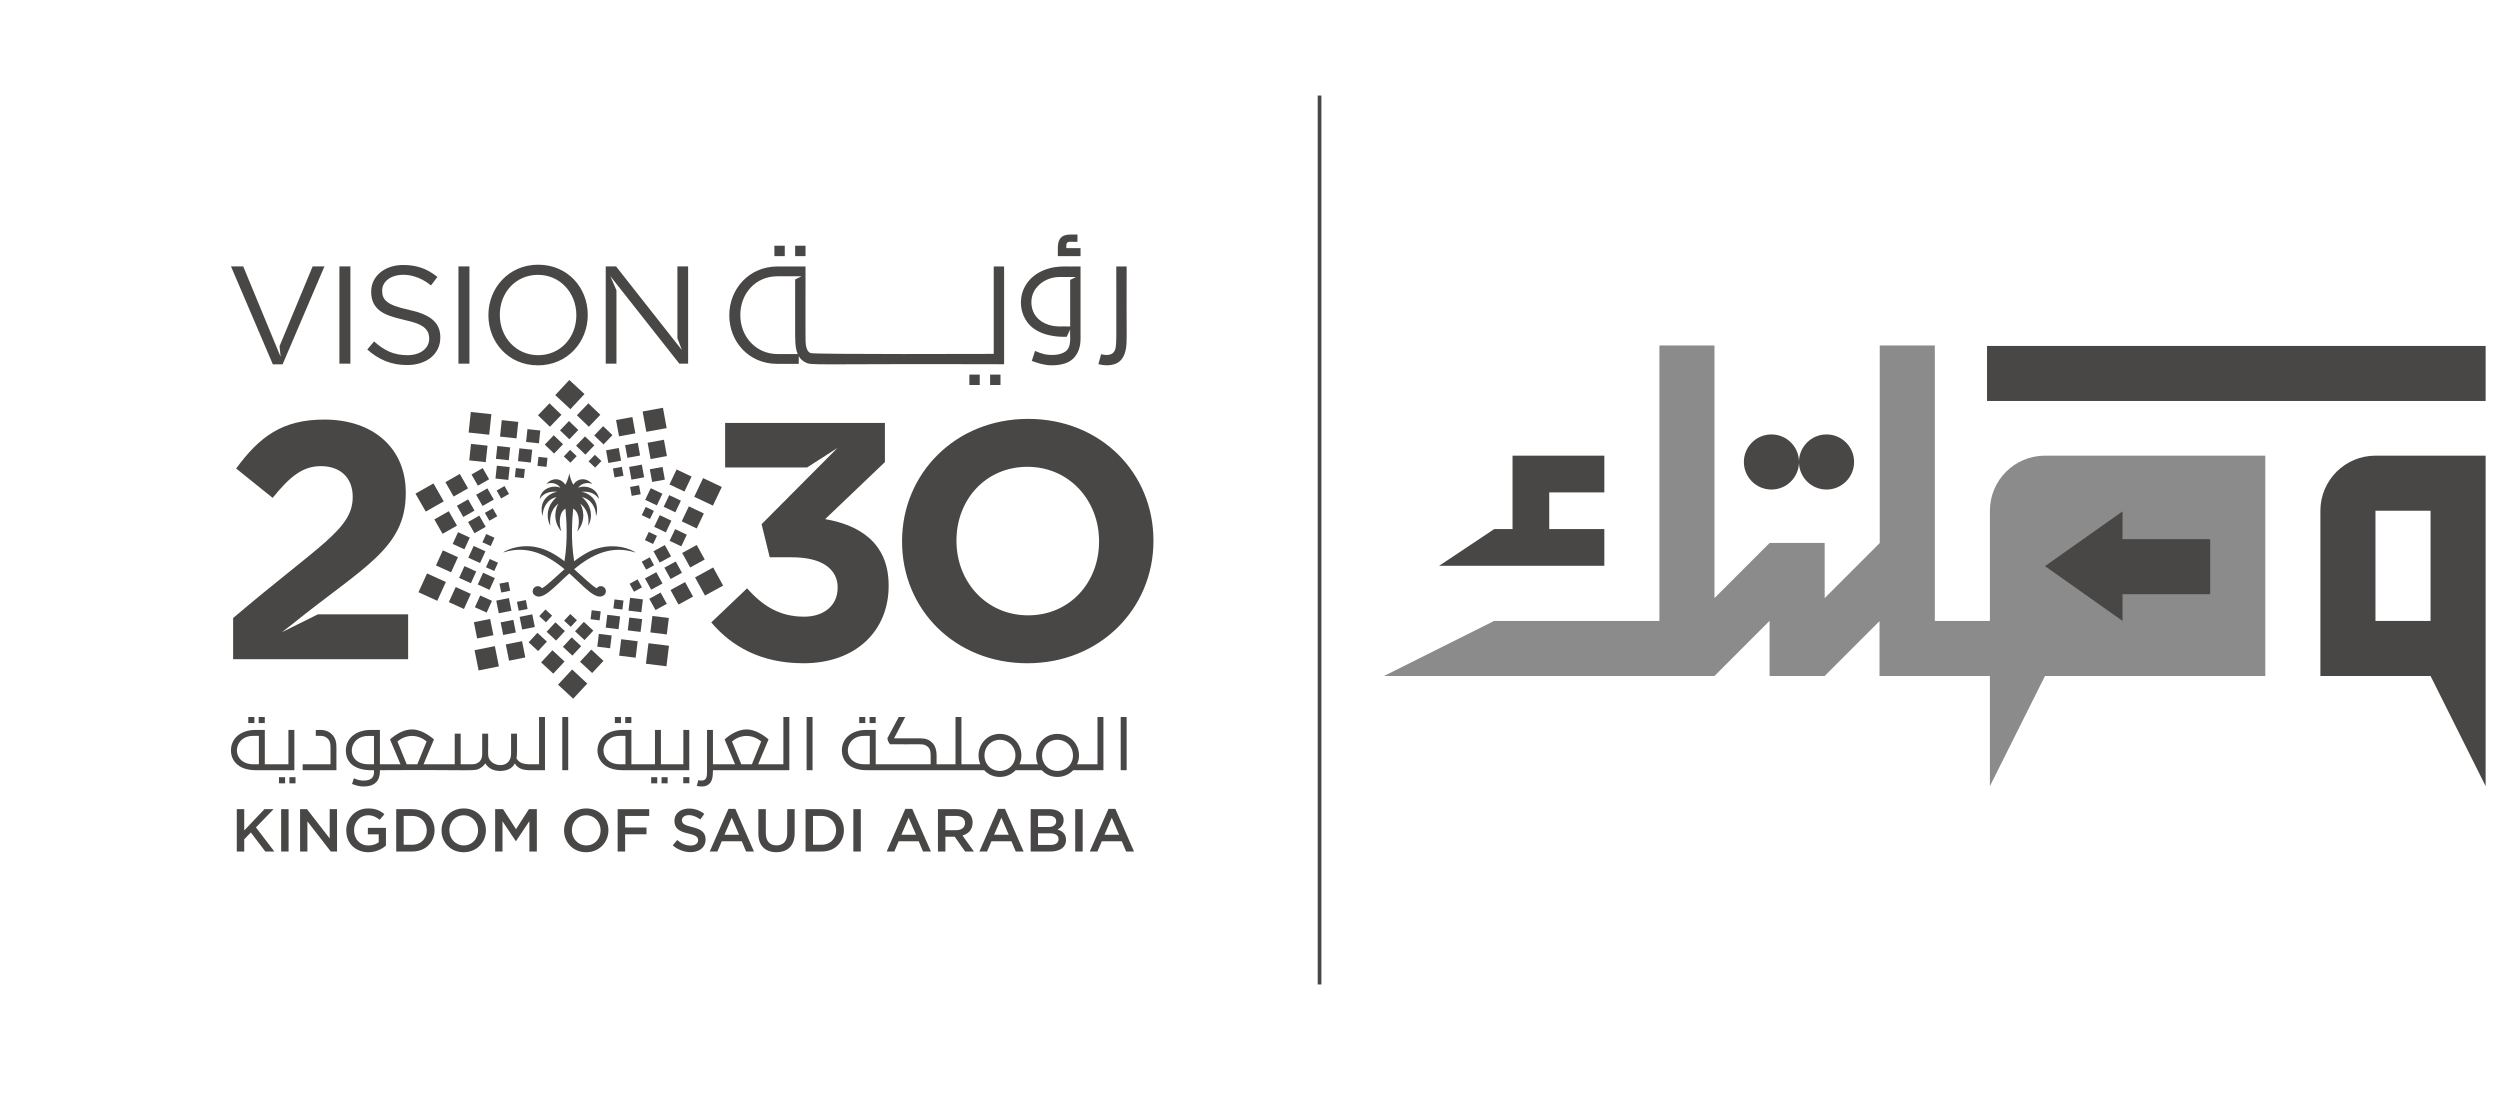 <?xml version="1.0" encoding="utf-8"?>
<svg width="900" zoomAndPan="magnify" viewBox="0 0 675 300" height="400" preserveAspectRatio="xMidYMid meet" version="1.0" xmlns="http://www.w3.org/2000/svg">
  <defs>
    <clipPath id="id1">
      <path d="M 57.465 48 L 365.715 48 L 365.715 192 L 57.465 192 Z M 57.465 48 " clip-rule="nonzero"/>
    </clipPath>
    <clipPath id="id2">
      <path d="M 57.465 209 L 357 209 L 357 233 L 57.465 233 Z M 57.465 209 " clip-rule="nonzero"/>
    </clipPath>
    <clipPath id="id3">
      <path d="M 59 240 L 72 240 L 72 254.98 L 59 254.98 Z M 59 240 " clip-rule="nonzero"/>
    </clipPath>
    <clipPath id="id4">
      <path d="M 74 240 L 77 240 L 77 254.98 L 74 254.98 Z M 74 240 " clip-rule="nonzero"/>
    </clipPath>
    <clipPath id="id5">
      <path d="M 80 240 L 93 240 L 93 254.98 L 80 254.98 Z M 80 240 " clip-rule="nonzero"/>
    </clipPath>
    <clipPath id="id6">
      <path d="M 95 240 L 110 240 L 110 254.98 L 95 254.98 Z M 95 240 " clip-rule="nonzero"/>
    </clipPath>
    <clipPath id="id7">
      <path d="M 112 240 L 126 240 L 126 254.98 L 112 254.98 Z M 112 240 " clip-rule="nonzero"/>
    </clipPath>
    <clipPath id="id8">
      <path d="M 127 240 L 143 240 L 143 254.98 L 127 254.98 Z M 127 240 " clip-rule="nonzero"/>
    </clipPath>
    <clipPath id="id9">
      <path d="M 145 240 L 160 240 L 160 254.98 L 145 254.98 Z M 145 240 " clip-rule="nonzero"/>
    </clipPath>
    <clipPath id="id10">
      <path d="M 168 240 L 184 240 L 184 254.98 L 168 254.98 Z M 168 240 " clip-rule="nonzero"/>
    </clipPath>
    <clipPath id="id11">
      <path d="M 186 240 L 198 240 L 198 254.98 L 186 254.98 Z M 186 240 " clip-rule="nonzero"/>
    </clipPath>
    <clipPath id="id12">
      <path d="M 205 240 L 217 240 L 217 254.98 L 205 254.98 Z M 205 240 " clip-rule="nonzero"/>
    </clipPath>
    <clipPath id="id13">
      <path d="M 217 240 L 233 240 L 233 254.98 L 217 254.98 Z M 217 240 " clip-rule="nonzero"/>
    </clipPath>
    <clipPath id="id14">
      <path d="M 233 240 L 246 240 L 246 254.98 L 233 254.98 Z M 233 240 " clip-rule="nonzero"/>
    </clipPath>
    <clipPath id="id15">
      <path d="M 249 240 L 263 240 L 263 254.98 L 249 254.98 Z M 249 240 " clip-rule="nonzero"/>
    </clipPath>
    <clipPath id="id16">
      <path d="M 265 240 L 268 240 L 268 254.98 L 265 254.98 Z M 265 240 " clip-rule="nonzero"/>
    </clipPath>
    <clipPath id="id17">
      <path d="M 276 240 L 292 240 L 292 254.98 L 276 254.98 Z M 276 240 " clip-rule="nonzero"/>
    </clipPath>
    <clipPath id="id18">
      <path d="M 293 240 L 306 240 L 306 254.98 L 293 254.98 Z M 293 240 " clip-rule="nonzero"/>
    </clipPath>
    <clipPath id="id19">
      <path d="M 307 240 L 323 240 L 323 254.98 L 307 254.98 Z M 307 240 " clip-rule="nonzero"/>
    </clipPath>
    <clipPath id="id20">
      <path d="M 324 240 L 337 240 L 337 254.98 L 324 254.98 Z M 324 240 " clip-rule="nonzero"/>
    </clipPath>
    <clipPath id="id21">
      <path d="M 339 240 L 343 240 L 343 254.98 L 339 254.98 Z M 339 240 " clip-rule="nonzero"/>
    </clipPath>
    <clipPath id="id22">
      <path d="M 344 240 L 360 240 L 360 254.98 L 344 254.98 Z M 344 240 " clip-rule="nonzero"/>
    </clipPath>
  </defs>
  <path stroke-linecap="butt" stroke-linejoin="miter" d="M 236.276 145.802 L 476.284 145.802" stroke-width="1" stroke-opacity="1" stroke-miterlimit="4" style="stroke: rgb(73, 70, 70);" transform="matrix(0, 1, -1, 0, 502.082, -210.478)"/>
  <g clip-path="url(#id1)" style="" transform="matrix(0.808, 0, 0, 0.808, 15.931, 24.323)">
    <path d="M 277.23 165.477 L 277.23 165.703 C 277.23 180.59 266.395 191.531 248.781 191.531 C 234.555 191.531 224.73 185.891 217.957 177.883 L 229.926 166.492 C 235.344 172.582 240.992 175.965 249.008 175.965 C 255.555 175.965 260.184 172.242 260.184 166.379 C 260.098 166.223 261.461 156.117 244.715 156.117 L 237.492 156.117 L 234.781 145.059 L 260.133 119.582 L 249.973 126.113 L 222.59 126.113 L 222.59 111.227 L 275.988 111.227 L 275.988 124.309 L 256.008 143.371 C 266.73 145.176 277.23 150.812 277.23 165.477 M 227.668 75.125 C 227.668 67.977 232.797 62.223 239.996 62.223 L 248.109 62.223 L 245.984 63.281 C 246.082 82.875 245.598 85.344 246.848 88.207 L 240.086 88.203 C 232.887 88.203 227.668 82.359 227.668 75.215 Z M 239.996 91.488 L 247.199 91.488 L 247.199 88.895 C 247.727 89.805 248.434 90.516 249.473 91.008 C 251.766 92.098 250.102 91.414 315.812 91.613 L 315.812 58.941 L 312.348 58.941 L 312.348 88.152 C 312.348 88.152 252.262 88.383 251.121 87.871 C 250.129 87.426 249.77 86.402 249.602 85.316 C 249.34 83.551 249.5 83.52 249.453 58.941 L 240.086 58.941 C 230.504 58.941 223.98 66.539 223.98 75.215 L 223.98 75.305 C 223.98 83.98 230.414 91.488 239.996 91.488 M 341.355 55.477 L 333.762 55.477 C 333.93 52.965 332.766 48.277 337.883 48.277 L 340.328 48.277 L 340.328 50.691 C 337.961 50.867 336.598 50.117 336.598 52.008 L 336.598 52.809 L 341.355 52.809 Z M 350.133 91.969 C 349.211 91.969 348.27 91.84 347.316 91.578 L 348.227 88.246 C 349.797 88.691 351.801 88.719 352.625 87.316 C 353.59 85.656 353.246 85.07 353.297 58.941 L 356.762 58.941 C 356.664 83.332 357 84.012 356.438 86.84 C 355.773 90.148 353.77 91.969 350.133 91.969 M 249.453 55.477 L 245.984 55.477 L 245.984 52.016 L 249.453 52.016 Z M 325.738 67.426 C 327.363 64.254 330.777 62.492 334.27 62.453 L 334.27 62.449 L 339.871 62.449 L 337.891 63.434 L 337.891 78.984 C 335.164 78.902 333.246 79.242 330.719 78.441 C 327.27 77.355 324.934 74.699 324.934 70.844 C 324.934 69.605 325.203 68.465 325.738 67.426 M 325.738 79.699 C 330.25 82.918 336.402 82.383 336.727 82.445 L 337.891 80.004 C 337.703 82.371 338.543 85.68 336.332 87.336 C 334.461 88.734 331.129 88.691 329.074 88.203 C 328.223 88 327.246 87.652 326.148 87.164 L 325.066 90.496 C 327.262 91.309 329.363 91.969 331.695 91.969 C 335.074 91.969 337.527 91.168 339.062 89.566 C 340.59 87.965 341.355 85.809 341.355 83.094 L 341.355 58.941 C 337.09 59.078 333.855 58.512 329.961 59.852 C 319.531 63.441 319.32 75.125 325.738 79.699 M 242.52 55.477 L 239.051 55.477 L 239.051 52.016 L 242.52 52.016 Z M 206.641 58.906 L 210.223 58.906 L 210.223 91.422 L 207.293 91.422 L 184.238 62.172 L 186.277 66.914 L 186.277 91.422 L 182.695 91.422 L 182.695 58.906 L 186.137 58.906 L 208.148 86.879 L 206.641 82.887 Z M 71.461 91.652 L 57.465 58.906 L 61.555 58.906 C 61.766 59.41 72.918 86.395 74.051 89.133 L 73.695 85.559 L 84.758 58.906 L 88.707 58.906 L 74.715 91.652 Z M 133.48 58.906 L 137.152 58.906 L 137.152 91.418 L 133.48 91.418 Z M 172.871 75.254 C 172.871 82.641 167.574 88.586 160.133 88.586 C 152.695 88.586 147.301 82.547 147.301 75.164 L 147.301 75.07 C 147.301 67.684 152.602 61.738 160.039 61.738 C 167.48 61.738 172.871 67.777 172.871 75.164 Z M 160.133 58.348 C 150.23 58.348 143.488 66.199 143.488 75.164 L 143.488 75.254 C 143.488 84.219 150.137 91.977 160.039 91.977 C 169.945 91.977 176.688 84.129 176.688 75.164 L 176.688 75.07 C 176.688 66.105 170.035 58.348 160.133 58.348 M 127.418 82.594 L 127.418 82.688 C 127.418 88.258 122.77 91.883 116.309 91.883 C 111.145 91.883 106.914 90.164 103.012 86.68 L 105.289 83.988 C 108.684 87.051 111.938 88.586 116.449 88.586 C 120.816 88.586 123.699 86.266 123.699 83.059 L 123.699 82.965 C 123.699 73.891 104.312 79.879 104.312 67.406 L 104.312 67.312 C 104.312 62.203 108.82 58.441 115.008 58.441 C 119.746 58.441 123.141 59.789 126.441 62.438 L 124.305 65.27 C 116.926 59.262 107.984 61.562 107.984 66.988 L 107.984 67.082 C 107.984 70.145 109.656 71.863 116.82 73.398 C 124.074 74.977 127.418 77.625 127.418 82.594 M 97.371 91.422 L 93.699 91.422 L 93.699 58.906 L 97.371 58.906 Z M 311.137 95.074 L 314.605 95.074 L 314.605 98.539 L 311.137 98.539 Z M 304.203 95.074 L 307.672 95.074 L 307.672 98.539 L 304.203 98.539 Z M 86.531 175.176 L 116.664 175.176 L 116.664 190.18 L 58.18 190.18 L 58.18 176.418 C 87.402 151.594 98.148 146.742 98.148 135.926 C 98.148 129.273 93.742 125.664 87.535 125.664 C 81.438 125.664 77.262 129.043 71.391 136.262 L 59.195 126.453 C 66.988 115.852 74.551 110.098 88.664 110.098 C 105.035 110.098 115.875 119.684 115.875 134.461 L 115.875 134.684 C 115.875 153.211 101.859 159.184 77.828 178.57 L 74.473 181.156 Z M 347.539 150.926 C 347.539 164.461 337.828 175.516 323.828 175.516 C 309.828 175.516 299.895 164.234 299.895 150.699 L 299.895 150.477 C 299.895 136.941 309.605 125.887 323.602 125.887 C 337.602 125.887 347.539 137.168 347.539 150.699 Z M 323.828 109.871 C 299.441 109.871 281.715 128.258 281.715 150.699 L 281.715 150.926 C 281.715 173.371 299.215 191.531 323.602 191.531 C 347.988 191.531 365.715 173.145 365.715 150.699 L 365.715 150.477 C 365.715 128.031 348.215 109.871 323.828 109.871 " fill-opacity="1" fill-rule="nonzero" style="fill: rgb(73, 70, 70);"/>
  </g>
  <path d="M 148.356 108.898 L 151.591 111.997 L 148.486 115.229 L 145.254 112.126" fill-opacity="1" fill-rule="nonzero" style="fill: rgb(73, 70, 70);"/>
  <path d="M 155.757 112.126 L 158.989 115.229 L 162.094 111.997 L 158.859 108.898" fill-opacity="1" fill-rule="nonzero" style="fill: rgb(73, 70, 70);"/>
  <path d="M 151.203 116.197 L 153.722 118.612 L 156.136 116.096 L 153.621 113.682" fill-opacity="1" fill-rule="nonzero" style="fill: rgb(73, 70, 70);"/>
  <path d="M 160.434 117.58 L 162.953 119.994 L 165.367 117.479 L 162.849 115.064" fill-opacity="1" fill-rule="nonzero" style="fill: rgb(73, 70, 70);"/>
  <path d="M 147.088 120.045 L 149.603 122.459 L 152.02 119.944 L 149.505 117.529" fill-opacity="1" fill-rule="nonzero" style="fill: rgb(73, 70, 70);"/>
  <path d="M 155.536 120.338 L 158.052 122.752 L 160.469 120.237 L 157.951 117.823" fill-opacity="1" fill-rule="nonzero" style="fill: rgb(73, 70, 70);"/>
  <path d="M 152.229 123.229 L 154.002 124.927 L 155.7 123.16 L 153.93 121.458" fill-opacity="1" fill-rule="nonzero" style="fill: rgb(73, 70, 70);"/>
  <path d="M 158.91 124.564 L 160.684 126.262 L 162.382 124.491 L 160.611 122.793" fill-opacity="1" fill-rule="nonzero" style="fill: rgb(73, 70, 70);"/>
  <path d="M 173.503 111.104 L 178.995 110.097 L 180.001 115.585 L 174.507 116.595 Z M 173.503 111.104" fill-opacity="1" fill-rule="nonzero" style="fill: rgb(73, 70, 70);"/>
  <path d="M 166.333 113.404 L 170.739 112.596 L 171.547 117.002 L 167.138 117.81 Z M 166.333 113.404" fill-opacity="1" fill-rule="nonzero" style="fill: rgb(73, 70, 70);"/>
  <path d="M 174.851 119.543 L 179.26 118.732 L 180.068 123.137 L 175.659 123.945 Z M 174.851 119.543" fill-opacity="1" fill-rule="nonzero" style="fill: rgb(73, 70, 70);"/>
  <path d="M 168.776 120.187 L 172.206 119.559 L 172.834 122.986 L 169.4 123.614 Z M 168.776 120.187" fill-opacity="1" fill-rule="nonzero" style="fill: rgb(73, 70, 70);"/>
  <path d="M 175.45 126.701 L 178.884 126.073 L 179.512 129.5 L 176.079 130.131 Z M 175.45 126.701" fill-opacity="1" fill-rule="nonzero" style="fill: rgb(73, 70, 70);"/>
  <path d="M 163.631 121.582 L 167.065 120.95 L 167.693 124.381 L 164.259 125.009 Z M 163.631 121.582" fill-opacity="1" fill-rule="nonzero" style="fill: rgb(73, 70, 70);"/>
  <path d="M 169.861 126.073 L 173.292 125.444 L 173.92 128.872 L 170.489 129.503 Z M 169.861 126.073" fill-opacity="1" fill-rule="nonzero" style="fill: rgb(73, 70, 70);"/>
  <path d="M 165.487 126.486 L 167.901 126.044 L 168.343 128.455 L 165.929 128.9 Z M 165.487 126.486" fill-opacity="1" fill-rule="nonzero" style="fill: rgb(73, 70, 70);"/>
  <path d="M 170.126 131.476 L 172.541 131.034 L 172.979 133.445 L 170.565 133.884 Z M 170.126 131.476" fill-opacity="1" fill-rule="nonzero" style="fill: rgb(73, 70, 70);"/>
  <path d="M 189.842 129.086 L 187.44 134.127 L 192.487 136.522 L 194.885 131.485" fill-opacity="1" fill-rule="nonzero" style="fill: rgb(73, 70, 70);"/>
  <path d="M 182.681 126.757 L 180.756 130.8 L 184.802 132.722 L 186.727 128.679" fill-opacity="1" fill-rule="nonzero" style="fill: rgb(73, 70, 70);"/>
  <path d="M 185.991 136.715 L 184.066 140.76 L 188.115 142.682 L 190.041 138.64" fill-opacity="1" fill-rule="nonzero" style="fill: rgb(73, 70, 70);"/>
  <path d="M 180.689 133.685 L 179.19 136.831 L 182.343 138.33 L 183.842 135.181" fill-opacity="1" fill-rule="nonzero" style="fill: rgb(73, 70, 70);"/>
  <path d="M 182.29 142.872 L 180.79 146.018 L 183.94 147.517 L 185.442 144.368" fill-opacity="1" fill-rule="nonzero" style="fill: rgb(73, 70, 70);"/>
  <path d="M 175.703 131.81 L 174.201 134.957 L 177.354 136.456 L 178.853 133.306" fill-opacity="1" fill-rule="nonzero" style="fill: rgb(73, 70, 70);"/>
  <path d="M 178.127 139.094 L 176.625 142.241 L 179.777 143.74 L 181.276 140.59" fill-opacity="1" fill-rule="nonzero" style="fill: rgb(73, 70, 70);"/>
  <path d="M 174.336 136.872 L 173.279 139.088 L 175.495 140.142 L 176.552 137.926" fill-opacity="1" fill-rule="nonzero" style="fill: rgb(73, 70, 70);"/>
  <path d="M 174.119 145.832 L 175.17 143.62 L 177.385 144.674 L 176.334 146.889 Z M 174.119 145.832" fill-opacity="1" fill-rule="nonzero" style="fill: rgb(73, 70, 70);"/>
  <path d="M 192.559 153.217 L 187.661 155.9 L 190.35 160.795 L 195.248 158.109" fill-opacity="1" fill-rule="nonzero" style="fill: rgb(73, 70, 70);"/>
  <path d="M 188.119 147.145 L 184.189 149.297 L 186.345 153.223 L 190.274 151.068" fill-opacity="1" fill-rule="nonzero" style="fill: rgb(73, 70, 70);"/>
  <path d="M 184.972 157.156 L 181.04 159.308 L 183.198 163.234 L 187.124 161.082" fill-opacity="1" fill-rule="nonzero" style="fill: rgb(73, 70, 70);"/>
  <path d="M 182.447 151.598 L 179.386 153.274 L 181.065 156.329 L 184.126 154.653" fill-opacity="1" fill-rule="nonzero" style="fill: rgb(73, 70, 70);"/>
  <path d="M 178.363 159.984 L 175.302 161.659 L 176.981 164.714 L 180.042 163.039" fill-opacity="1" fill-rule="nonzero" style="fill: rgb(73, 70, 70);"/>
  <path d="M 179.5 147.161 L 176.438 148.837 L 178.117 151.895 L 181.179 150.219" fill-opacity="1" fill-rule="nonzero" style="fill: rgb(73, 70, 70);"/>
  <path d="M 177.199 154.486 L 174.138 156.162 L 175.817 159.217 L 178.875 157.541" fill-opacity="1" fill-rule="nonzero" style="fill: rgb(73, 70, 70);"/>
  <path d="M 175.422 150.468 L 173.27 151.649 L 174.453 153.798 L 176.602 152.621" fill-opacity="1" fill-rule="nonzero" style="fill: rgb(73, 70, 70);"/>
  <path d="M 172.149 156.436 L 169.997 157.617 L 171.177 159.766 L 173.33 158.589" fill-opacity="1" fill-rule="nonzero" style="fill: rgb(73, 70, 70);"/>
  <path d="M 174.396 179.21 L 175.081 173.671 L 180.623 174.356 L 179.941 179.898 Z M 174.396 179.21" fill-opacity="1" fill-rule="nonzero" style="fill: rgb(73, 70, 70);"/>
  <path d="M 175.593 170.752 L 176.142 166.308 L 180.588 166.86 L 180.039 171.301 Z M 175.593 170.752" fill-opacity="1" fill-rule="nonzero" style="fill: rgb(73, 70, 70);"/>
  <path d="M 167.175 177.032 L 167.725 172.589 L 172.171 173.138 L 171.622 177.581 Z M 167.175 177.032" fill-opacity="1" fill-rule="nonzero" style="fill: rgb(73, 70, 70);"/>
  <path d="M 169.492 170.196 L 169.918 166.737 L 173.383 167.167 L 172.954 170.626 Z M 169.492 170.196" fill-opacity="1" fill-rule="nonzero" style="fill: rgb(73, 70, 70);"/>
  <path d="M 161.267 174.605 L 161.694 171.146 L 165.156 171.576 L 164.73 175.035 Z M 161.267 174.605" fill-opacity="1" fill-rule="nonzero" style="fill: rgb(73, 70, 70);"/>
  <path d="M 169.697 164.866 L 170.123 161.407 L 173.588 161.836 L 173.159 165.298 Z M 169.697 164.866" fill-opacity="1" fill-rule="nonzero" style="fill: rgb(73, 70, 70);"/>
  <path d="M 163.543 169.458 L 163.969 165.999 L 167.434 166.428 L 167.005 169.887 Z M 163.543 169.458" fill-opacity="1" fill-rule="nonzero" style="fill: rgb(73, 70, 70);"/>
  <path d="M 165.613 164.276 L 165.913 161.842 L 168.346 162.142 L 168.047 164.576 Z M 165.613 164.276" fill-opacity="1" fill-rule="nonzero" style="fill: rgb(73, 70, 70);"/>
  <path d="M 159.456 167.195 L 159.756 164.762 L 162.192 165.065 L 161.892 167.498 Z M 159.456 167.195" fill-opacity="1" fill-rule="nonzero" style="fill: rgb(73, 70, 70);"/>
  <path d="M 158.566 184.562 L 154.469 180.766 L 150.67 184.856 L 154.763 188.653" fill-opacity="1" fill-rule="nonzero" style="fill: rgb(73, 70, 70);"/>
  <path d="M 157.812 106.395 L 153.715 102.595 L 149.915 106.685 L 154.009 110.482" fill-opacity="1" fill-rule="nonzero" style="fill: rgb(73, 70, 70);"/>
  <path d="M 162.934 178.437 L 159.648 175.388 L 156.6 178.67 L 159.885 181.716" fill-opacity="1" fill-rule="nonzero" style="fill: rgb(73, 70, 70);"/>
  <path d="M 152.431 178.61 L 149.145 175.565 L 146.097 178.844 L 149.382 181.889" fill-opacity="1" fill-rule="nonzero" style="fill: rgb(73, 70, 70);"/>
  <path d="M 156.915 174.463 L 154.356 172.09 L 151.983 174.646 L 154.539 177.016" fill-opacity="1" fill-rule="nonzero" style="fill: rgb(73, 70, 70);"/>
  <path d="M 147.662 173.236 L 145.106 170.865 L 142.732 173.419 L 145.289 175.792" fill-opacity="1" fill-rule="nonzero" style="fill: rgb(73, 70, 70);"/>
  <path d="M 160.198 170.272 L 157.641 167.899 L 155.268 170.452 L 157.824 172.825" fill-opacity="1" fill-rule="nonzero" style="fill: rgb(73, 70, 70);"/>
  <path d="M 152.516 170.398 L 149.96 168.025 L 147.586 170.581 L 150.143 172.952" fill-opacity="1" fill-rule="nonzero" style="fill: rgb(73, 70, 70);"/>
  <path d="M 155.77 167.451 L 153.971 165.781 L 152.304 167.58 L 154.1 169.246" fill-opacity="1" fill-rule="nonzero" style="fill: rgb(73, 70, 70);"/>
  <path d="M 149.07 166.226 L 147.271 164.56 L 145.601 166.356 L 147.4 168.025" fill-opacity="1" fill-rule="nonzero" style="fill: rgb(73, 70, 70);"/>
  <path d="M 128.13 175.552 L 133.608 174.451 L 134.704 179.923 L 129.225 181.021 Z M 128.13 175.552" fill-opacity="1" fill-rule="nonzero" style="fill: rgb(73, 70, 70);"/>
  <path d="M 136.562 173.996 L 140.956 173.116 L 141.833 177.506 L 137.44 178.386 Z M 136.562 173.996" fill-opacity="1" fill-rule="nonzero" style="fill: rgb(73, 70, 70);"/>
  <path d="M 127.947 167.997 L 132.34 167.116 L 133.22 171.506 L 128.827 172.387 Z M 127.947 167.997" fill-opacity="1" fill-rule="nonzero" style="fill: rgb(73, 70, 70);"/>
  <path d="M 135.174 168.035 L 138.595 167.35 L 139.28 170.768 L 135.859 171.452 Z M 135.174 168.035" fill-opacity="1" fill-rule="nonzero" style="fill: rgb(73, 70, 70);"/>
  <path d="M 140.293 166.554 L 143.714 165.866 L 144.399 169.287 L 140.978 169.972 Z M 140.293 166.554" fill-opacity="1" fill-rule="nonzero" style="fill: rgb(73, 70, 70);"/>
  <path d="M 133.987 162.168 L 137.408 161.48 L 138.093 164.897 L 134.672 165.585 Z M 133.987 162.168" fill-opacity="1" fill-rule="nonzero" style="fill: rgb(73, 70, 70);"/>
  <path d="M 139.57 162.496 L 141.978 162.013 L 142.458 164.418 L 140.053 164.901 Z M 139.57 162.496" fill-opacity="1" fill-rule="nonzero" style="fill: rgb(73, 70, 70);"/>
  <path d="M 134.855 157.585 L 137.26 157.102 L 137.743 159.507 L 135.335 159.99 Z M 134.855 157.585" fill-opacity="1" fill-rule="nonzero" style="fill: rgb(73, 70, 70);"/>
  <path d="M 118.068 162.218 L 120.385 157.14 L 115.301 154.827 L 112.984 159.902" fill-opacity="1" fill-rule="nonzero" style="fill: rgb(73, 70, 70);"/>
  <path d="M 125.267 164.427 L 127.123 160.353 L 123.045 158.497 L 121.186 162.572" fill-opacity="1" fill-rule="nonzero" style="fill: rgb(73, 70, 70);"/>
  <path d="M 121.789 154.524 L 123.648 150.449 L 119.567 148.594 L 117.712 152.668" fill-opacity="1" fill-rule="nonzero" style="fill: rgb(73, 70, 70);"/>
  <path d="M 123.964 156.029 L 125.409 152.854 L 128.584 154.303 L 127.139 157.478 Z M 123.964 156.029" fill-opacity="1" fill-rule="nonzero" style="fill: rgb(73, 70, 70);"/>
  <path d="M 131.393 165.399 L 132.838 162.228 L 129.663 160.785 L 128.215 163.957" fill-opacity="1" fill-rule="nonzero" style="fill: rgb(73, 70, 70);"/>
  <path d="M 122.222 146.864 L 123.667 143.692 L 126.839 145.141 L 125.393 148.313 Z M 122.222 146.864" fill-opacity="1" fill-rule="nonzero" style="fill: rgb(73, 70, 70);"/>
  <path d="M 128.991 157.815 L 130.437 154.641 L 133.608 156.092 L 132.163 159.264 Z M 128.991 157.815" fill-opacity="1" fill-rule="nonzero" style="fill: rgb(73, 70, 70);"/>
  <path d="M 126.444 150.579 L 127.89 147.407 L 131.065 148.856 L 129.616 152.027 Z M 126.444 150.579" fill-opacity="1" fill-rule="nonzero" style="fill: rgb(73, 70, 70);"/>
  <path d="M 133.444 154.173 L 134.461 151.942 L 132.226 150.926 L 131.21 153.157" fill-opacity="1" fill-rule="nonzero" style="fill: rgb(73, 70, 70);"/>
  <path d="M 132.491 147.435 L 133.511 145.201 L 131.276 144.185 L 130.257 146.419" fill-opacity="1" fill-rule="nonzero" style="fill: rgb(73, 70, 70);"/>
  <path d="M 114.95 138.132 L 119.804 135.37 L 117.033 130.522 L 112.182 133.284" fill-opacity="1" fill-rule="nonzero" style="fill: rgb(73, 70, 70);"/>
  <path d="M 119.492 144.134 L 123.386 141.916 L 121.164 138.027 L 117.273 140.246" fill-opacity="1" fill-rule="nonzero" style="fill: rgb(73, 70, 70);"/>
  <path d="M 122.474 134.07 L 126.369 131.854 L 124.147 127.963 L 120.252 130.182" fill-opacity="1" fill-rule="nonzero" style="fill: rgb(73, 70, 70);"/>
  <path d="M 125.09 139.586 L 128.12 137.86 L 126.394 134.83 L 123.361 136.557" fill-opacity="1" fill-rule="nonzero" style="fill: rgb(73, 70, 70);"/>
  <path d="M 129.035 131.135 L 132.065 129.408 L 130.336 126.382 L 127.306 128.108" fill-opacity="1" fill-rule="nonzero" style="fill: rgb(73, 70, 70);"/>
  <path d="M 128.111 143.973 L 131.14 142.247 L 129.414 139.217 L 126.381 140.944" fill-opacity="1" fill-rule="nonzero" style="fill: rgb(73, 70, 70);"/>
  <path d="M 130.288 136.614 L 133.321 134.887 L 131.592 131.857 L 128.562 133.587" fill-opacity="1" fill-rule="nonzero" style="fill: rgb(73, 70, 70);"/>
  <path d="M 132.131 140.596 L 134.265 139.384 L 133.047 137.254 L 130.913 138.466" fill-opacity="1" fill-rule="nonzero" style="fill: rgb(73, 70, 70);"/>
  <path d="M 135.306 134.578 L 137.44 133.363 L 136.222 131.233 L 134.088 132.448" fill-opacity="1" fill-rule="nonzero" style="fill: rgb(73, 70, 70);"/>
  <path d="M 126.53 116.784 L 127.123 111.236 L 132.674 111.83 L 132.084 117.378 Z M 126.53 116.784" fill-opacity="1" fill-rule="nonzero" style="fill: rgb(73, 70, 70);"/>
  <path d="M 126.697 124.302 L 127.17 119.852 L 131.63 120.329 L 131.153 124.779 Z M 126.697 124.302" fill-opacity="1" fill-rule="nonzero" style="fill: rgb(73, 70, 70);"/>
  <path d="M 135.007 117.883 L 135.483 113.433 L 139.939 113.909 L 139.463 118.362 Z M 135.007 117.883" fill-opacity="1" fill-rule="nonzero" style="fill: rgb(73, 70, 70);"/>
  <path d="M 133.902 123.892 L 134.271 120.423 L 137.743 120.796 L 137.37 124.264 Z M 133.902 123.892" fill-opacity="1" fill-rule="nonzero" style="fill: rgb(73, 70, 70);"/>
  <path d="M 142.041 119.331 L 142.414 115.863 L 145.882 116.235 L 145.513 119.701 Z M 142.041 119.331" fill-opacity="1" fill-rule="nonzero" style="fill: rgb(73, 70, 70);"/>
  <path d="M 133.779 129.21 L 134.148 125.744 L 137.617 126.117 L 137.247 129.582 Z M 133.779 129.21" fill-opacity="1" fill-rule="nonzero" style="fill: rgb(73, 70, 70);"/>
  <path d="M 139.857 124.513 L 140.23 121.048 L 143.698 121.421 L 143.329 124.886 Z M 139.857 124.513" fill-opacity="1" fill-rule="nonzero" style="fill: rgb(73, 70, 70);"/>
  <path d="M 139.015 128.825 L 139.277 126.385 L 141.716 126.647 L 141.454 129.083 Z M 139.015 128.825" fill-opacity="1" fill-rule="nonzero" style="fill: rgb(73, 70, 70);"/>
  <path d="M 145.121 125.795 L 145.38 123.355 L 147.823 123.617 L 147.564 126.054 Z M 145.121 125.795" fill-opacity="1" fill-rule="nonzero" style="fill: rgb(73, 70, 70);"/>
  <path d="M 171.477 149.051 C 168.555 147.366 164.487 146.877 160.27 148.42 C 158.427 149.118 156.581 150.336 155.025 151.529 C 154.047 145.58 154.523 140.057 154.75 137.346 C 154.754 137.33 154.769 137.324 154.785 137.333 C 156.89 138.655 156.3 142.361 155.858 143.421 C 155.849 143.44 155.88 143.456 155.896 143.437 C 158.519 140.338 157.237 136.913 156.698 136.045 C 156.6 135.891 157.193 136.364 157.682 136.989 C 159.516 139.328 158.667 141.95 158.872 141.89 C 158.878 141.887 158.885 141.89 158.885 141.884 C 160.106 139.489 159.715 136.456 157.206 134.262 C 157.092 134.164 157.54 134.313 157.682 134.363 C 159.819 135.105 160.933 137.308 160.917 139.274 C 160.917 139.703 162.363 135.582 158.872 133.486 C 158.219 133.095 157.55 132.88 157.111 132.826 C 156.77 132.792 158.979 132.457 160.532 133.511 C 161.466 134.139 161.709 134.903 161.687 134.688 C 161.416 131.927 158.165 130.838 156.193 131.665 C 155.984 131.769 156.969 130.311 158.872 130.425 C 159.238 130.444 159.579 130.522 159.847 130.652 C 159.866 130.661 159.885 130.636 159.873 130.62 C 158.433 128.976 156.07 128.941 154.813 130.844 C 154.807 130.857 154.788 130.857 154.779 130.844 C 154.302 129.992 153.905 128.9 153.734 127.868 C 153.693 127.606 153.605 129.143 152.652 130.844 C 152.642 130.857 152.626 130.857 152.617 130.844 C 151.358 128.938 148.997 128.976 147.561 130.62 C 147.545 130.636 147.561 130.661 147.583 130.652 C 148.543 130.197 150.354 130.333 151.26 131.633 C 151.272 131.652 151.254 131.674 151.235 131.665 C 149.205 130.813 146.015 131.971 145.743 134.688 C 145.743 134.71 145.772 134.723 145.784 134.704 C 145.876 134.534 146.097 134.171 146.516 133.805 C 148.139 132.372 150.695 132.788 150.319 132.826 C 149.322 132.949 147.274 133.839 146.516 135.872 C 145.898 137.535 146.494 139.722 146.516 139.179 C 146.535 137.333 147.593 134.856 150.206 134.228 C 150.225 134.221 150.24 134.25 150.225 134.262 C 146.166 137.835 148.621 142.219 148.584 141.875 C 148.457 140.458 148.353 137.93 150.698 136.02 C 150.717 136.008 150.745 136.027 150.733 136.045 C 150.193 136.913 148.912 140.338 151.534 143.437 C 151.55 143.456 151.582 143.44 151.572 143.421 C 151.13 142.361 150.543 138.655 152.645 137.333 C 152.658 137.324 152.677 137.33 152.677 137.346 C 152.907 140.057 153.387 145.58 152.405 151.529 C 149.07 148.979 145.791 147.306 141.561 147.492 C 139.434 147.584 137.418 148.202 135.95 149.051 C 135.9 149.083 135.938 149.159 135.994 149.14 C 142.142 147.173 147.463 149.559 152.412 153.681 C 149.912 155.862 147.646 158.141 146.327 158.832 C 146.021 158.409 145.488 158.166 144.904 158.295 C 143.802 158.535 143.54 159.914 144.137 160.507 C 146.299 162.663 149.676 158.384 153.715 154.808 C 157.603 158.245 161.135 162.663 163.294 160.507 C 163.464 160.334 163.663 159.766 163.562 159.318 C 163.303 158.191 161.807 157.866 161.103 158.832 C 159.835 158.191 157.61 155.941 155.019 153.681 C 160.002 149.525 165.263 147.202 171.436 149.14 C 171.493 149.159 171.531 149.083 171.477 149.051" fill-opacity="1" fill-rule="nonzero" style="fill: rgb(73, 70, 70);"/>
  <g clip-path="url(#id2)" style="" transform="matrix(0.808, 0, 0, 0.808, 15.931, 24.323)">
    <path d="M 168.172 227.262 L 170.156 227.262 L 170.156 209.48 L 168.172 209.48 Z M 116.191 225.281 L 113.094 217.676 C 116.301 214.957 120.277 215.457 122.836 217.676 L 119.738 225.281 Z M 105.254 225.281 C 103.695 225.234 102.598 225.43 101.152 224.973 C 95.789 223.277 97.246 215.816 103.246 215.816 L 105.254 215.816 Z M 160.41 225.281 C 157.215 225.184 154.336 225.844 152.871 223.301 C 153.16 222.027 153 220.887 153.047 215.051 L 151.062 215.051 L 151.062 221.762 C 151.062 226.691 145.121 226.371 143.719 223.41 C 143.156 222.223 143.5 221.723 143.398 215.051 L 141.414 215.051 L 141.414 221.914 C 141.414 224.152 140.012 225.281 138.066 225.281 L 134.223 225.281 L 134.223 215.051 L 132.238 215.051 L 132.238 225.281 L 121.82 225.281 L 125.293 216.98 C 123.324 215.258 120.582 213.637 117.953 213.637 C 115.281 213.637 112.594 215.188 110.613 216.98 L 114.109 225.281 L 107.238 225.281 L 107.238 213.812 L 104.066 213.812 C 99.578 213.812 95.855 216.391 95.855 220.625 C 95.855 228.152 105.086 227.227 105.254 227.262 C 105.223 227.508 105.504 229.207 104.363 230.062 C 103.297 230.863 101.395 230.84 100.207 230.559 C 99.719 230.441 99.164 230.246 98.535 229.965 L 97.914 231.871 C 99.172 232.336 100.375 232.715 101.707 232.715 C 105.488 232.715 107.238 230.828 107.238 227.633 L 107.238 227.262 C 139.617 227.059 138.66 227.73 140.633 226.645 C 141.383 226.23 141.992 225.68 142.453 224.984 C 142.934 225.777 143.586 226.398 144.414 226.844 C 146.148 227.773 148.797 227.688 150.402 226.891 C 151.238 226.48 151.879 225.844 152.324 224.984 C 153.09 226.293 154.281 227.133 156.668 227.238 L 156.668 227.262 L 162.395 227.262 L 162.395 209.48 L 160.41 209.48 Z M 338.422 224.402 C 336.668 228.508 330.625 228.625 328.875 224.34 C 328.363 223.082 328.363 221.59 328.875 220.312 C 330.992 215.062 338.832 216.57 338.832 222.332 C 338.832 223.074 338.695 223.766 338.422 224.402 M 319.18 224.402 C 317.66 227.93 313.09 228.453 310.695 225.988 C 308.734 223.957 308.793 220.648 310.688 218.656 C 312.23 217.016 314.605 216.75 316.426 217.5 C 319.293 218.699 320.25 221.914 319.18 224.402 M 270.93 225.281 C 269.414 225.234 268.312 225.434 266.875 224.961 C 261.652 223.242 262.898 215.793 268.969 215.793 L 270.93 215.793 Z M 347.016 225.281 L 340.199 225.281 C 342.324 220.605 339.02 215.125 333.574 215.125 C 328.562 215.125 325.055 220.266 327.102 225.281 L 320.953 225.281 C 323.027 220.742 319.883 215.125 314.332 215.125 C 309.312 215.125 305.809 220.27 307.859 225.281 L 301.559 225.281 L 301.559 209.48 L 299.574 209.48 L 299.574 225.281 L 293.25 225.281 C 293.145 223.246 293.715 220.234 292.012 218.332 C 290.855 217.027 289.57 216.621 287.82 216.621 L 279.039 216.621 L 282.773 209.48 L 280.617 209.48 L 276.809 216.598 C 276.93 217.387 277.172 218.004 277.703 218.605 C 287.625 218.688 288.27 218.395 289.445 218.891 C 290.363 219.27 290.926 219.965 291.117 220.809 C 291.355 221.828 291.234 222.594 291.27 225.281 L 272.914 225.281 L 272.914 213.812 L 269.789 213.812 C 264.531 213.812 261.605 216.941 261.605 220.547 C 261.605 225.07 265.238 227.262 269.789 227.262 L 309.148 227.262 C 312.066 230.41 316.98 230.145 319.664 227.262 L 328.391 227.262 C 331.301 230.402 336.211 230.152 338.91 227.262 L 349 227.262 L 349 209.48 L 347.016 209.48 Z M 354.777 227.262 L 356.762 227.262 L 356.762 209.48 L 354.777 209.48 Z M 208.598 231.625 L 210.637 231.625 L 210.637 229.59 L 208.598 229.59 Z M 227.996 225.281 L 224.895 217.676 C 228.078 214.98 232.051 215.434 234.641 217.676 L 231.543 225.281 Z M 242.055 225.281 L 233.625 225.281 L 237.098 216.98 C 235.121 215.25 232.371 213.637 229.758 213.637 C 227.078 213.637 224.395 215.195 222.414 216.98 L 225.91 225.281 L 218.523 225.281 L 218.523 213.812 L 216.539 213.812 L 216.539 227.684 C 216.539 229.438 216.41 230.73 214.652 230.73 C 214.246 230.73 214.027 230.695 213.637 230.582 L 213.117 232.492 C 214.773 232.945 216.73 232.793 217.703 231.363 C 218.582 230.066 218.48 228.281 218.523 227.262 L 244.043 227.262 L 244.043 209.48 L 242.055 209.48 Z M 91.441 215.547 C 89.234 213.137 86.684 214.008 85.812 213.812 L 85.812 215.793 C 87.258 215.848 87.93 215.633 88.91 216.102 C 89.738 216.5 90.32 217.141 90.562 218.047 C 90.828 219.086 90.68 219.898 90.723 225.281 L 81.422 225.281 L 81.422 227.262 L 92.707 227.262 C 92.625 219.754 92.91 218.957 92.395 217.277 C 92.188 216.602 91.871 216.023 91.441 215.547 M 201.348 231.648 L 203.383 231.648 L 203.383 229.613 L 201.348 229.613 Z M 189.281 225.281 C 187.77 225.234 186.668 225.434 185.227 224.961 C 179.996 223.242 181.258 215.793 187.324 215.793 L 189.281 215.793 Z M 210.609 213.812 L 208.629 213.812 L 208.629 225.281 L 201.137 225.281 L 201.137 213.812 L 199.152 213.812 L 199.152 225.281 L 191.266 225.281 L 191.266 213.812 C 188.773 213.891 185.051 213.305 182.191 215.73 C 178.137 219.168 179.18 227.262 188.145 227.262 L 210.609 227.262 Z M 197.871 231.648 L 199.91 231.648 L 199.91 229.613 L 197.871 229.613 Z M 65.289 209.48 L 63.25 209.48 L 63.25 211.516 L 65.289 211.516 Z M 269.43 209.48 L 267.391 209.48 L 267.391 211.516 L 269.43 211.516 Z M 191.258 209.48 L 189.219 209.48 L 189.219 211.516 L 191.258 211.516 Z M 76.992 231.648 L 79.031 231.648 L 79.031 229.613 L 76.992 229.613 Z M 187.781 209.48 L 185.746 209.48 L 185.746 211.516 L 187.781 211.516 Z M 68.766 209.48 L 66.727 209.48 L 66.727 211.516 L 68.766 211.516 Z M 73.516 231.648 L 75.555 231.648 L 75.555 229.613 L 73.516 229.613 Z M 66.789 225.281 C 65.277 225.234 64.172 225.434 62.734 224.961 C 57.512 223.246 58.746 215.793 64.832 215.793 L 66.789 215.793 Z M 78.645 213.812 L 76.66 213.812 L 76.66 225.281 L 68.773 225.281 L 68.773 213.812 C 66.395 213.883 64.504 213.574 62.273 214.316 C 60.406 214.945 58.879 216.102 58.047 217.875 C 57.18 219.719 57.336 222.066 58.137 223.57 C 59.57 226.285 62.578 227.262 65.648 227.262 L 78.645 227.262 Z M 249.82 227.262 L 251.805 227.262 L 251.805 209.48 L 249.82 209.48 Z M 272.902 209.48 L 270.867 209.48 L 270.867 211.516 L 272.902 211.516 Z M 272.902 209.48 " fill-opacity="1" fill-rule="nonzero" style="fill: rgb(73, 70, 70);"/>
  </g>
  <g clip-path="url(#id3)" style="" transform="matrix(0.808, 0, 0, 0.808, 15.931, 24.323)">
    <path d="M 59.406 240.285 L 61.898 240.285 L 61.898 247.406 L 68.637 240.285 L 71.695 240.285 L 65.805 246.375 L 71.957 254.441 L 68.941 254.441 L 64.105 248.074 L 61.898 250.34 L 61.898 254.441 L 59.406 254.441 " fill-opacity="1" fill-rule="nonzero" style="fill: rgb(73, 70, 70);"/>
  </g>
  <g clip-path="url(#id4)" style="" transform="matrix(0.808, 0, 0, 0.808, 15.931, 24.323)">
    <path d="M 74.23 240.285 L 76.719 240.285 L 76.719 254.441 L 74.23 254.441 Z M 74.23 240.285 " fill-opacity="1" fill-rule="nonzero" style="fill: rgb(73, 70, 70);"/>
  </g>
  <g clip-path="url(#id5)" style="" transform="matrix(0.808, 0, 0, 0.808, 15.931, 24.323)">
    <path d="M 80.555 240.285 L 82.863 240.285 L 90.453 250.074 L 90.453 240.285 L 92.902 240.285 L 92.902 254.441 L 90.816 254.441 L 83.004 244.371 L 83.004 254.441 L 80.555 254.441 " fill-opacity="1" fill-rule="nonzero" style="fill: rgb(73, 70, 70);"/>
  </g>
  <g clip-path="url(#id6)" style="" transform="matrix(0.808, 0, 0, 0.808, 15.931, 24.323)">
    <path d="M 95.984 247.406 L 95.984 247.363 C 95.984 243.402 99.023 240.043 103.293 240.043 C 105.762 240.043 107.281 240.73 108.738 241.965 L 107.16 243.848 C 103.324 240.582 98.598 242.934 98.598 247.324 L 98.598 247.363 C 98.598 250.277 100.52 252.422 103.414 252.422 C 104.75 252.422 105.965 251.996 106.836 251.348 L 106.836 248.699 L 103.211 248.699 L 103.211 246.535 L 109.246 246.535 L 109.246 252.48 C 104.18 256.812 95.984 254.586 95.984 247.406 " fill-opacity="1" fill-rule="nonzero" style="fill: rgb(73, 70, 70);"/>
  </g>
  <g clip-path="url(#id7)" style="" transform="matrix(0.808, 0, 0, 0.808, 15.931, 24.323)">
    <path d="M 117.969 252.176 C 124.578 252.176 124.5 242.551 117.969 242.551 L 115.176 242.551 L 115.176 252.176 Z M 112.684 240.285 L 117.969 240.285 C 128.078 240.285 127.941 254.441 117.969 254.441 L 112.684 254.441 Z M 112.684 240.285 " fill-opacity="1" fill-rule="nonzero" style="fill: rgb(73, 70, 70);"/>
  </g>
  <g clip-path="url(#id8)" style="" transform="matrix(0.808, 0, 0, 0.808, 15.931, 24.323)">
    <path d="M 140.039 247.406 L 140.039 247.363 C 140.039 244.613 138.035 242.332 135.219 242.332 C 132.406 242.332 130.445 244.574 130.445 247.324 L 130.445 247.363 C 130.445 250.117 132.449 252.402 135.262 252.402 C 138.074 252.402 140.039 250.156 140.039 247.406 M 127.832 247.406 L 127.832 247.363 C 127.832 243.383 130.91 240.043 135.262 240.043 C 139.613 240.043 142.652 243.34 142.652 247.324 L 142.652 247.363 C 142.652 251.348 139.574 254.684 135.219 254.684 C 130.867 254.684 127.832 251.391 127.832 247.406 " fill-opacity="1" fill-rule="nonzero" style="fill: rgb(73, 70, 70);"/>
  </g>
  <g clip-path="url(#id9)" style="" transform="matrix(0.808, 0, 0, 0.808, 15.931, 24.323)">
    <path d="M 145.742 240.285 L 148.395 240.285 L 152.707 246.98 L 157.02 240.285 L 159.672 240.285 L 159.672 254.441 L 157.18 254.441 L 157.18 244.289 L 152.707 250.965 L 152.629 250.965 L 148.195 244.332 L 148.195 254.441 L 145.742 254.441 " fill-opacity="1" fill-rule="nonzero" style="fill: rgb(73, 70, 70);"/>
  </g>
  <g clip-path="url(#id10)" style="" transform="matrix(0.808, 0, 0, 0.808, 15.931, 24.323)">
    <path d="M 180.977 247.406 L 180.977 247.363 C 180.977 244.613 178.973 242.332 176.156 242.332 C 173.344 242.332 171.379 244.574 171.379 247.324 L 171.379 247.363 C 171.379 250.117 173.383 252.402 176.195 252.402 C 179.012 252.402 180.977 250.156 180.977 247.406 M 168.77 247.406 L 168.77 247.363 C 168.77 243.383 171.844 240.043 176.195 240.043 C 180.551 240.043 183.586 243.34 183.586 247.324 L 183.586 247.363 C 183.586 251.348 180.508 254.684 176.156 254.684 C 171.805 254.684 168.77 251.391 168.77 247.406 " fill-opacity="1" fill-rule="nonzero" style="fill: rgb(73, 70, 70);"/>
  </g>
  <g clip-path="url(#id11)" style="" transform="matrix(0.808, 0, 0, 0.808, 15.931, 24.323)">
    <path d="M 186.68 240.285 L 197.227 240.285 L 197.227 242.551 L 189.172 242.551 L 189.172 246.414 L 196.316 246.414 L 196.316 248.68 L 189.172 248.68 L 189.172 254.441 L 186.68 254.441 " fill-opacity="1" fill-rule="nonzero" style="fill: rgb(73, 70, 70);"/>
  </g>
  <g clip-path="url(#id12)" style="" transform="matrix(0.808, 0, 0, 0.808, 15.931, 24.323)">
    <path d="M 205.086 252.383 L 206.586 250.602 C 207.941 251.773 209.297 252.441 211.059 252.441 C 212.598 252.441 213.57 251.734 213.57 250.66 L 213.57 250.621 C 213.57 247.461 205.652 249.617 205.652 244.23 L 205.652 244.191 C 205.652 239.844 211.727 238.738 215.633 241.863 L 214.297 243.746 C 211.039 241.316 208.145 242.273 208.145 243.969 L 208.145 244.008 C 208.145 247.129 216.059 245.156 216.059 250.379 L 216.059 250.418 C 216.059 255.383 209.027 255.895 205.086 252.383 " fill-opacity="1" fill-rule="nonzero" style="fill: rgb(73, 70, 70);"/>
  </g>
  <g clip-path="url(#id13)" style="" transform="matrix(0.808, 0, 0, 0.808, 15.931, 24.323)">
    <path d="M 227.254 248.82 L 224.805 243.16 L 222.375 248.82 Z M 223.691 240.188 L 225.996 240.188 L 232.23 254.441 L 229.602 254.441 L 228.164 251.023 L 221.461 251.023 L 220.008 254.441 L 217.453 254.441 Z M 223.691 240.188 " fill-opacity="1" fill-rule="nonzero" style="fill: rgb(73, 70, 70);"/>
  </g>
  <g clip-path="url(#id14)" style="" transform="matrix(0.808, 0, 0, 0.808, 15.931, 24.323)">
    <path d="M 233.695 248.438 L 233.695 240.285 L 236.188 240.285 L 236.188 248.336 C 236.188 250.965 237.543 252.383 239.77 252.383 C 241.977 252.383 243.332 251.047 243.332 248.438 L 243.332 240.285 L 245.824 240.285 L 245.824 248.316 C 245.824 252.543 243.434 254.668 239.73 254.668 C 236.043 254.668 233.695 252.543 233.695 248.438 " fill-opacity="1" fill-rule="nonzero" style="fill: rgb(73, 70, 70);"/>
  </g>
  <g clip-path="url(#id15)" style="" transform="matrix(0.808, 0, 0, 0.808, 15.931, 24.323)">
    <path d="M 254.75 252.176 C 261.359 252.176 261.281 242.551 254.75 242.551 L 251.957 242.551 L 251.957 252.176 Z M 249.469 240.285 L 254.75 240.285 C 264.863 240.285 264.727 254.441 254.75 254.441 L 249.469 254.441 Z M 249.469 240.285 " fill-opacity="1" fill-rule="nonzero" style="fill: rgb(73, 70, 70);"/>
  </g>
  <g clip-path="url(#id16)" style="" transform="matrix(0.808, 0, 0, 0.808, 15.931, 24.323)">
    <path d="M 265.438 240.285 L 267.926 240.285 L 267.926 254.441 L 265.438 254.441 Z M 265.438 240.285 " fill-opacity="1" fill-rule="nonzero" style="fill: rgb(73, 70, 70);"/>
  </g>
  <g clip-path="url(#id17)" style="" transform="matrix(0.808, 0, 0, 0.808, 15.931, 24.323)">
    <path d="M 286.371 248.82 L 283.922 243.16 L 281.492 248.82 Z M 282.809 240.188 L 285.117 240.188 L 291.352 254.441 L 288.719 254.441 L 287.281 251.023 L 280.582 251.023 L 279.125 254.441 L 276.574 254.441 Z M 282.809 240.188 " fill-opacity="1" fill-rule="nonzero" style="fill: rgb(73, 70, 70);"/>
  </g>
  <g clip-path="url(#id18)" style="" transform="matrix(0.808, 0, 0, 0.808, 15.931, 24.323)">
    <path d="M 299.84 247.305 C 301.621 247.305 302.754 246.375 302.754 244.938 L 302.754 244.898 C 302.754 243.383 301.66 242.551 299.816 242.551 L 296.195 242.551 L 296.195 247.305 Z M 293.707 240.285 L 300.02 240.285 C 303.016 240.285 305.285 241.793 305.285 244.754 C 305.227 244.91 305.578 248.035 301.902 249.086 L 305.73 254.441 L 302.793 254.441 L 299.312 249.508 C 299.039 249.508 296.035 249.508 296.195 249.508 L 296.195 254.441 L 293.707 254.441 Z M 293.707 240.285 " fill-opacity="1" fill-rule="nonzero" style="fill: rgb(73, 70, 70);"/>
  </g>
  <g clip-path="url(#id19)" style="" transform="matrix(0.808, 0, 0, 0.808, 15.931, 24.323)">
    <path d="M 317.359 248.82 L 314.91 243.16 L 312.48 248.82 Z M 313.797 240.188 L 316.105 240.188 L 322.34 254.441 L 319.707 254.441 L 318.27 251.023 L 311.57 251.023 L 310.113 254.441 L 307.562 254.441 Z M 313.797 240.188 " fill-opacity="1" fill-rule="nonzero" style="fill: rgb(73, 70, 70);"/>
  </g>
  <g clip-path="url(#id20)" style="" transform="matrix(0.808, 0, 0, 0.808, 15.931, 24.323)">
    <path d="M 331.27 252.238 C 332.973 252.238 334.004 251.57 334.004 250.297 L 334.004 250.258 C 334.004 249.066 333.051 248.355 331.09 248.355 L 327.141 248.355 L 327.141 252.238 Z M 330.543 246.254 C 332.141 246.254 333.215 245.625 333.215 244.332 L 333.215 244.289 C 333.215 243.18 332.324 242.492 330.723 242.492 L 327.141 242.492 L 327.141 246.254 Z M 324.691 240.285 L 331.047 240.285 C 333.539 240.285 335.703 241.453 335.703 243.887 C 335.645 244.043 335.957 245.898 333.68 247.082 C 335.34 247.648 336.492 248.598 336.492 250.52 L 336.492 250.559 C 336.492 253.09 334.406 254.441 331.25 254.441 L 324.691 254.441 Z M 324.691 240.285 " fill-opacity="1" fill-rule="nonzero" style="fill: rgb(73, 70, 70);"/>
  </g>
  <g clip-path="url(#id21)" style="" transform="matrix(0.808, 0, 0, 0.808, 15.931, 24.323)">
    <path d="M 339.578 240.285 L 342.066 240.285 L 342.066 254.441 L 339.578 254.441 Z M 339.578 240.285 " fill-opacity="1" fill-rule="nonzero" style="fill: rgb(73, 70, 70);"/>
  </g>
  <g clip-path="url(#id22)" style="" transform="matrix(0.808, 0, 0, 0.808, 15.931, 24.323)">
    <path d="M 354.242 248.82 L 351.793 243.16 L 349.363 248.82 Z M 350.68 240.188 L 352.984 240.188 L 359.223 254.441 L 356.59 254.441 L 355.152 251.023 L 348.453 251.023 L 346.996 254.441 L 344.445 254.441 Z M 350.68 240.188 " fill-opacity="1" fill-rule="nonzero" style="fill: rgb(73, 70, 70);"/>
  </g>
  <rect x="548.852" y="132.178" class="st0" width="53.264" height="39.693" style="fill: rgb(73, 70, 70);"/>
  <path class="st0" d="M 548.852 132.178 L 548.852 171.863 L 602.116 171.863 L 602.116 132.178 L 548.852 132.178 Z M 575.898 167.644 L 575.818 167.644 L 575.818 160.201 L 552.147 160.201 L 552.147 145.341 L 575.818 145.341 L 575.818 138.125 L 596.753 152.912 L 575.898 167.644 Z" style="fill: rgb(73, 70, 70);"/>
  <path class="st1" d="M 641.378 123.028 L 641.378 123.028 C 633.163 123.028 626.505 129.686 626.505 137.9 L 626.505 137.9 L 626.505 167.644 L 626.505 182.516 L 641.378 182.516 L 656.248 182.516 L 671.121 212.262 L 671.121 182.516 L 671.121 167.644 L 671.121 137.9 L 671.121 123.028 L 656.248 123.028 L 641.378 123.028 Z M 656.248 167.644 L 641.378 167.644 L 641.378 137.9 L 656.248 137.9 L 656.248 167.644 Z" style="fill: rgb(73, 70, 70);"/>
  <polygon class="st1" points="418.293 152.773 433.169 152.773 433.169 142.855 418.293 142.855 418.293 132.944 433.169 132.944 433.169 123.028 418.293 123.028 408.384 123.028 408.384 132.944 408.384 142.855 403.423 142.855 388.551 152.773 408.384 152.773" style="fill: rgb(73, 70, 70);"/>
  <path class="st1" d="M 552.141 123.028 C 548.038 123.028 544.316 124.693 541.629 127.381 C 538.94 130.075 537.274 133.789 537.274 137.894 L 537.274 167.644 L 522.404 167.644 L 522.404 93.282 L 507.53 93.282 L 507.53 146.613 L 492.665 161.48 L 492.665 146.587 L 477.784 146.587 L 477.784 146.618 L 462.911 161.48 L 462.911 93.282 L 448.039 93.282 L 448.039 167.644 L 403.423 167.644 L 373.677 182.516 L 462.911 182.516 L 477.784 167.627 L 477.784 182.516 L 492.665 182.516 L 492.665 182.51 L 507.469 167.704 L 507.469 182.516 L 537.274 182.516 L 537.274 212.262 L 552.147 182.516 L 611.632 182.516 L 611.632 123.028 L 552.141 123.028 Z M 573.002 138.125 L 573.082 138.125 L 573.082 145.567 L 596.753 145.567 L 596.753 160.427 L 573.082 160.427 L 573.082 167.644 L 552.147 152.857 L 573.002 138.125 Z" style="fill: rgb(140, 139, 139);"/>
  <rect x="536.497" y="93.403" class="st1" width="134.626" height="14.86" style="fill: rgb(73, 70, 70);"/>
  <path class="st1" d="M 478.29 132.178 C 482.332 132.178 485.617 128.954 485.725 124.937 C 485.828 128.954 489.118 132.178 493.162 132.178 C 497.272 132.178 500.605 128.845 500.605 124.735 C 500.605 120.626 497.272 117.294 493.162 117.294 C 489.118 117.294 485.835 120.515 485.725 124.534 C 485.624 120.515 482.332 117.294 478.29 117.294 C 474.179 117.294 470.847 120.626 470.847 124.735 C 470.847 128.845 474.179 132.178 478.29 132.178 Z" style="fill: rgb(73, 70, 70);"/>
</svg>